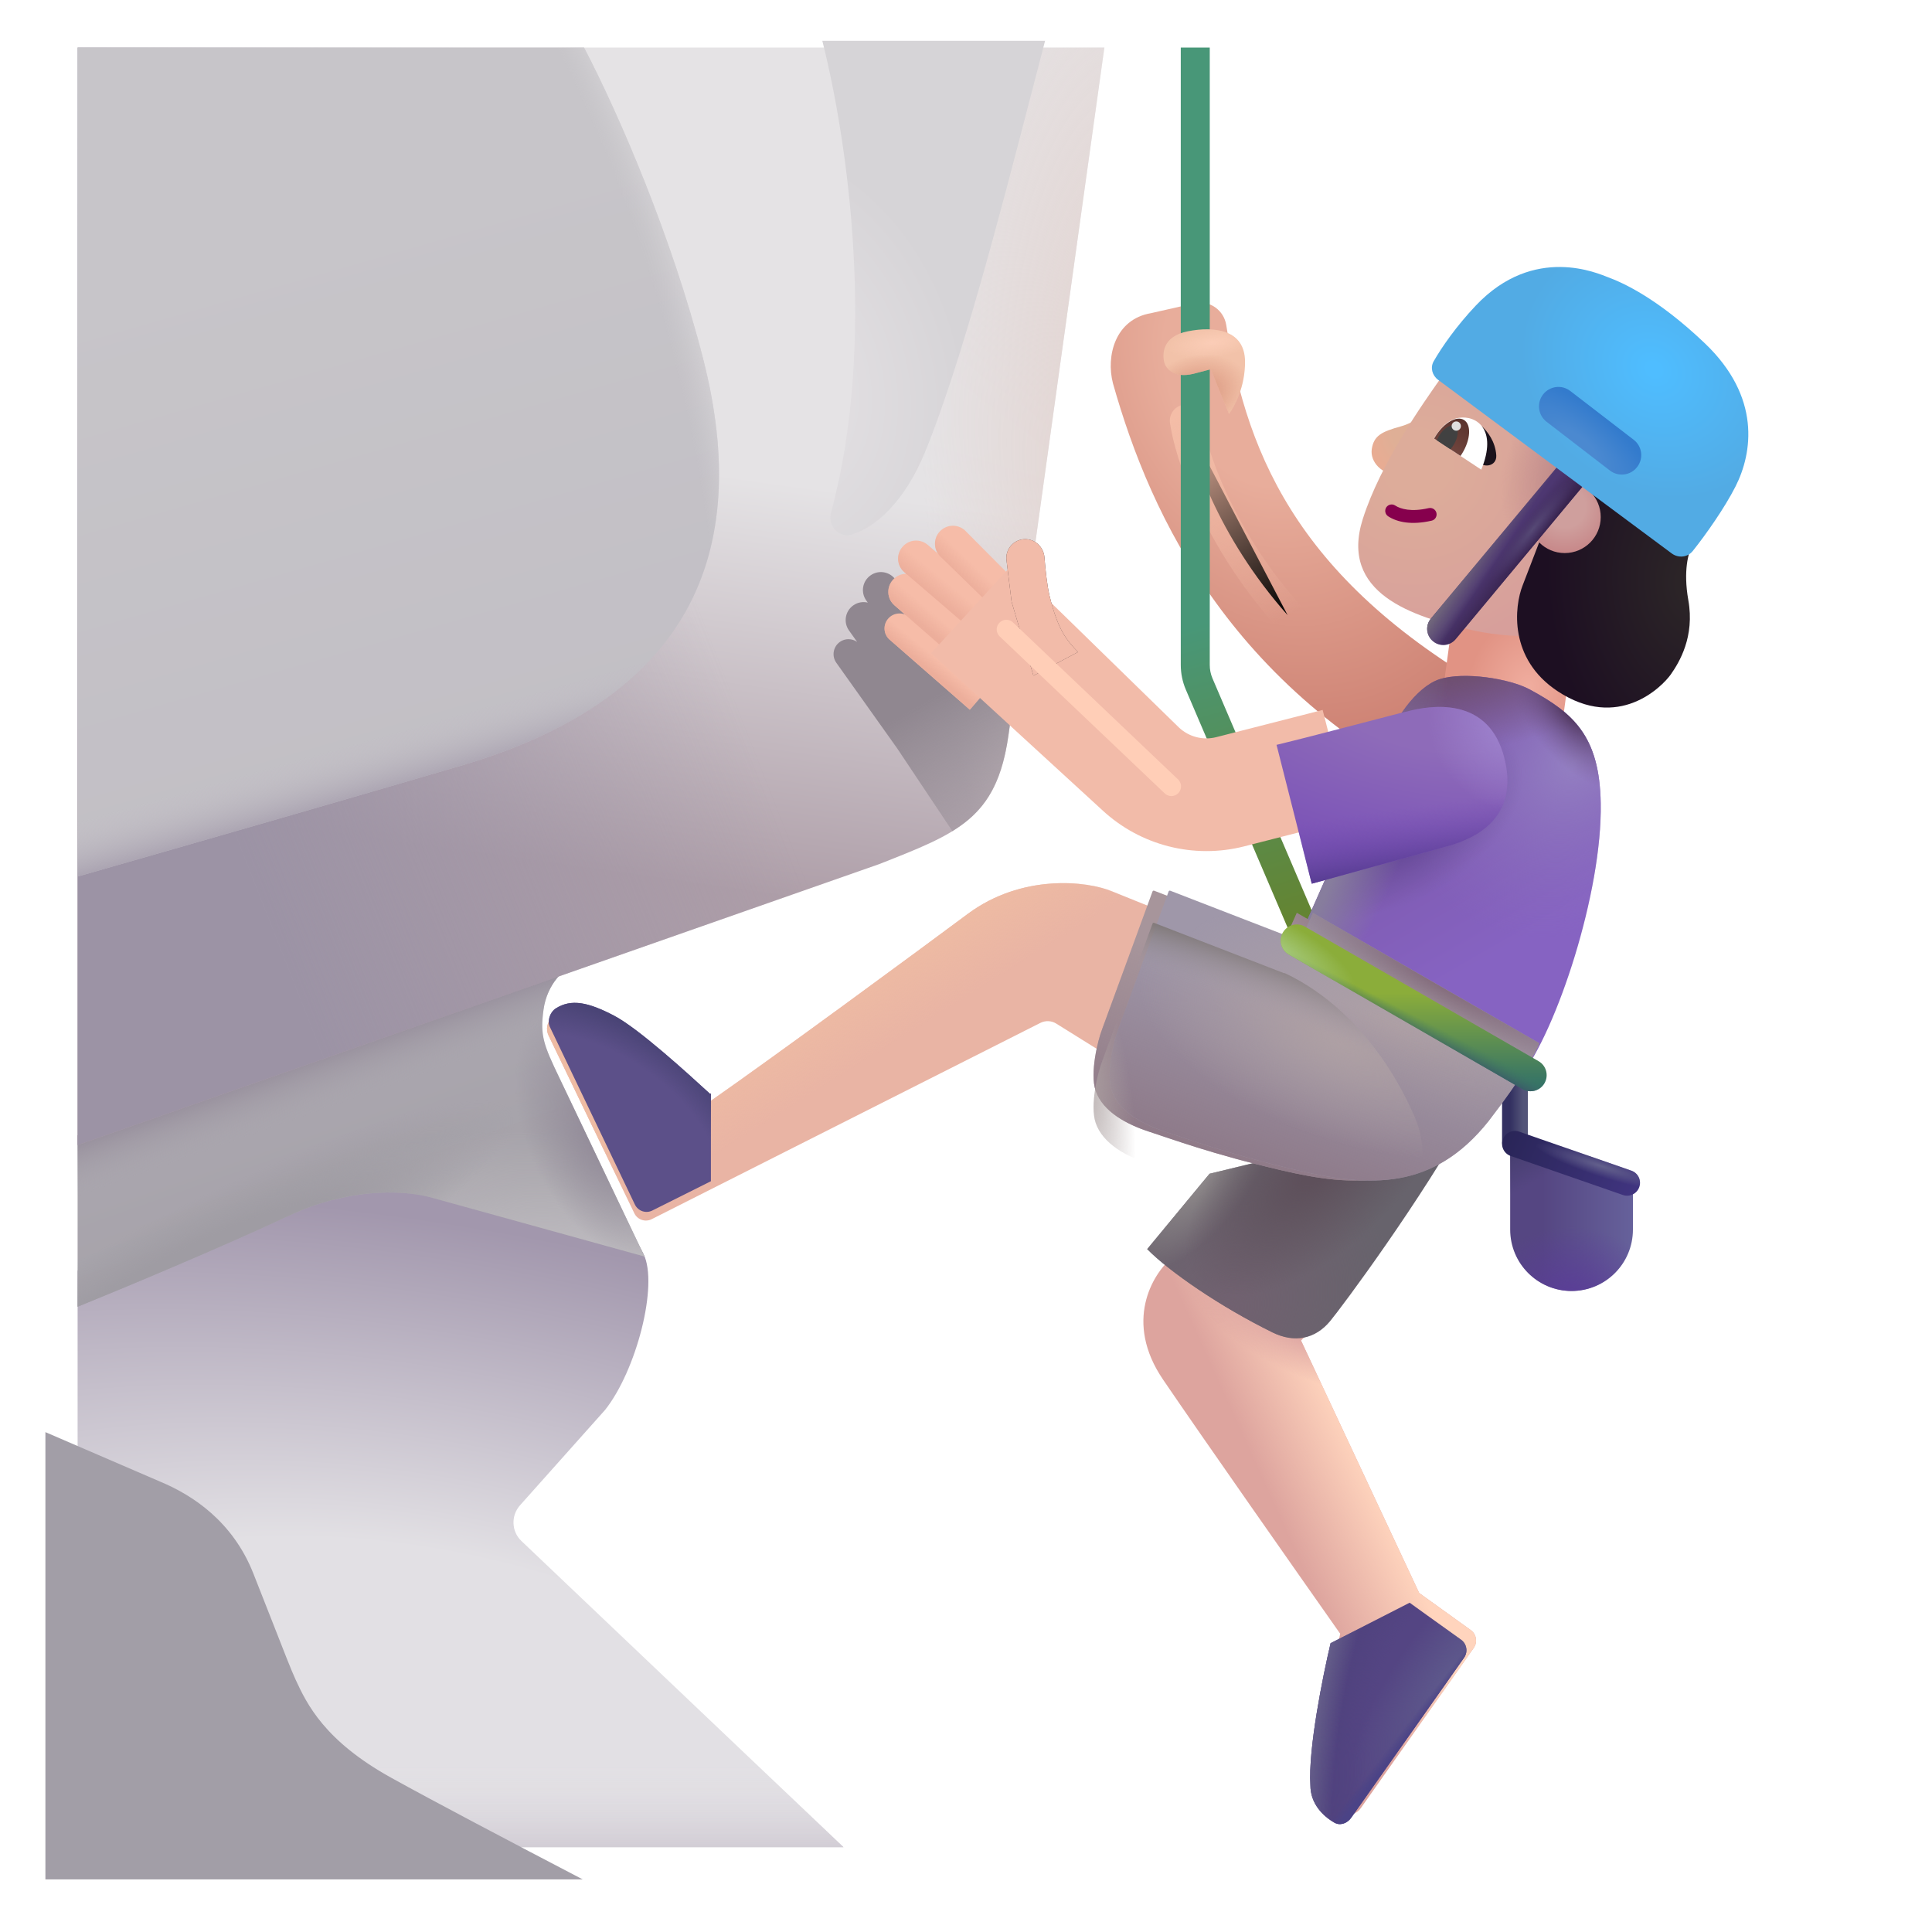 <svg viewBox="1 1 30 30" xmlns="http://www.w3.org/2000/svg">
<path d="M2.205 29.683V20.73L7.409 18.753L9.922 20.043C9.702 19.66 10.521 19.505 10.993 20.472C11.227 20.953 10.88 22.285 10.395 22.894L9.075 24.374C8.931 24.536 8.941 24.782 9.098 24.93L14.098 29.683H2.205Z" fill="url(#paint0_radial_4002_865)"/>
<path d="M2.205 29.683V20.73L7.409 18.753L9.922 20.043C9.702 19.66 10.521 19.505 10.993 20.472C11.227 20.953 10.88 22.285 10.395 22.894L9.075 24.374C8.931 24.536 8.941 24.782 9.098 24.93L14.098 29.683H2.205Z" fill="url(#paint1_linear_4002_865)"/>
<path d="M9.44 16.677C9.496 16.27 9.768 16.042 9.897 15.979L2.205 18.63V21.291C2.884 21.016 4.432 20.37 5.489 19.876C6.375 19.462 7.204 19.468 7.667 19.587L11.008 20.511L9.689 17.743C9.44 17.222 9.385 17.083 9.44 16.677Z" fill="url(#paint2_linear_4002_865)"/>
<path d="M9.44 16.677C9.496 16.27 9.768 16.042 9.897 15.979L2.205 18.63V21.291C2.884 21.016 4.432 20.37 5.489 19.876C6.375 19.462 7.204 19.468 7.667 19.587L11.008 20.511L9.689 17.743C9.44 17.222 9.385 17.083 9.44 16.677Z" fill="url(#paint3_linear_4002_865)"/>
<path d="M9.44 16.677C9.496 16.27 9.768 16.042 9.897 15.979L2.205 18.63V21.291C2.884 21.016 4.432 20.37 5.489 19.876C6.375 19.462 7.204 19.468 7.667 19.587L11.008 20.511L9.689 17.743C9.44 17.222 9.385 17.083 9.44 16.677Z" fill="url(#paint4_radial_4002_865)"/>
<path d="M9.44 16.677C9.496 16.27 9.768 16.042 9.897 15.979L2.205 18.63V21.291C2.884 21.016 4.432 20.37 5.489 19.876C6.375 19.462 7.204 19.468 7.667 19.587L11.008 20.511L9.689 17.743C9.44 17.222 9.385 17.083 9.44 16.677Z" fill="url(#paint5_radial_4002_865)"/>
<path d="M9.44 16.677C9.496 16.27 9.768 16.042 9.897 15.979L2.205 18.63V21.291C2.884 21.016 4.432 20.37 5.489 19.876C6.375 19.462 7.204 19.468 7.667 19.587L11.008 20.511L9.689 17.743C9.44 17.222 9.385 17.083 9.44 16.677Z" fill="url(#paint6_radial_4002_865)"/>
<g filter="url(#filter0_ii_4002_865)">
<path d="M2.205 22.738V29.683H10.548C9.44 29.105 8.218 28.462 7.575 28.105C6.537 27.53 6.265 26.959 6.09 26.581C6.025 26.441 5.904 26.131 5.719 25.657C5.637 25.448 5.542 25.206 5.434 24.933C5.112 24.117 4.481 23.714 3.997 23.511L2.205 22.738Z" fill="#A29EA7"/>
</g>
<path d="M14.652 14.418L2.205 18.78V1.738H18.149C17.748 4.589 16.916 10.597 16.659 12.418C16.476 13.72 15.858 13.941 14.652 14.418Z" fill="url(#paint7_linear_4002_865)"/>
<path d="M14.652 14.418L2.205 18.78V1.738H18.149C17.748 4.589 16.916 10.597 16.659 12.418C16.476 13.72 15.858 13.941 14.652 14.418Z" fill="url(#paint8_linear_4002_865)"/>
<path d="M14.652 14.418L2.205 18.78V1.738H18.149C17.748 4.589 16.916 10.597 16.659 12.418C16.476 13.72 15.858 13.941 14.652 14.418Z" fill="url(#paint9_radial_4002_865)"/>
<g filter="url(#filter1_f_4002_865)">
<path d="M16.719 11.993C16.697 12.152 16.677 12.294 16.659 12.418C16.546 13.22 16.268 13.612 15.789 13.906L14.931 12.62L13.986 11.291C13.912 11.187 13.937 11.042 14.041 10.968C14.123 10.909 14.232 10.913 14.31 10.968L14.183 10.79C14.094 10.665 14.123 10.49 14.249 10.401C14.317 10.352 14.399 10.339 14.475 10.357L14.451 10.324C14.362 10.198 14.391 10.024 14.517 9.935C14.642 9.845 14.817 9.875 14.906 10.001L15.012 10.148C14.989 10.041 15.029 9.926 15.123 9.859C15.249 9.769 15.423 9.799 15.512 9.924L16.012 10.743L16.038 10.514C16.057 10.345 16.216 10.228 16.383 10.26C16.543 10.29 16.647 10.444 16.621 10.605C16.59 10.806 16.559 11.045 16.56 11.204C16.562 11.594 16.633 11.818 16.719 11.993Z" fill="url(#paint10_linear_4002_865)"/>
</g>
<g filter="url(#filter2_i_4002_865)">
<path fill-rule="evenodd" clip-rule="evenodd" d="M23.513 13.498C19.895 11.786 18.622 9.042 18.032 6.953C17.921 6.526 18.067 5.957 18.622 5.863L19.315 5.706C19.541 5.664 19.755 5.82 19.791 6.047C20.122 8.132 20.966 10.138 24.261 11.915L23.513 13.498Z" fill="url(#paint11_radial_4002_865)"/>
</g>
<g filter="url(#filter3_f_4002_865)">
<path d="M19.415 7.532C19.484 8.024 19.897 9.316 20.994 10.552" stroke="url(#paint12_linear_4002_865)" stroke-width="0.5" stroke-linecap="round"/>
</g>
<path d="M10.069 1.738C10.62 2.792 11.439 4.695 11.919 6.574C12.7 9.636 11.669 11.855 8.169 12.886C6.533 13.368 4.236 14.03 2.205 14.611V1.738L10.069 1.738Z" fill="url(#paint13_linear_4002_865)"/>
<path d="M10.069 1.738C10.62 2.792 11.439 4.695 11.919 6.574C12.7 9.636 11.669 11.855 8.169 12.886C6.533 13.368 4.236 14.03 2.205 14.611V1.738L10.069 1.738Z" fill="url(#paint14_radial_4002_865)"/>
<path d="M10.069 1.738C10.62 2.792 11.439 4.695 11.919 6.574C12.7 9.636 11.669 11.855 8.169 12.886C6.533 13.368 4.236 14.03 2.205 14.611V1.738L10.069 1.738Z" fill="url(#paint15_linear_4002_865)"/>
<g filter="url(#filter4_i_4002_865)">
<path d="M13.789 1.694C14.182 3.247 14.639 6.387 13.923 9.023C13.886 9.16 13.956 9.303 14.088 9.354C14.134 9.372 14.184 9.378 14.232 9.364C14.61 9.259 15.068 8.852 15.385 8.077C15.952 6.692 16.564 4.328 17.022 2.562C17.102 2.251 17.178 1.959 17.248 1.694H13.789Z" fill="url(#paint16_radial_4002_865)"/>
</g>
<g filter="url(#filter5_i_4002_865)">
<path d="M19.135 1.738V11.326C19.135 11.458 19.162 11.589 19.214 11.71L20.92 15.699L21.34 15.835C21.389 15.95 21.506 16.814 21.62 16.765C21.735 16.716 21.788 16.584 21.739 16.47L19.627 11.533C19.599 11.467 19.585 11.397 19.585 11.326V1.738H19.135Z" fill="url(#paint17_linear_4002_865)"/>
</g>
<path d="M22.301 7.972C22.333 7.765 22.454 7.703 22.751 7.621C22.968 7.561 23.092 7.44 23.138 7.373L22.68 8.367C22.469 8.367 22.27 8.179 22.301 7.972Z" fill="url(#paint18_radial_4002_865)"/>
<path d="M24.45 18.734L26.356 19.365V20.093C26.356 20.62 25.929 21.046 25.403 21.046C24.877 21.046 24.45 20.62 24.45 20.093V18.734Z" fill="url(#paint19_linear_4002_865)"/>
<path d="M24.45 18.734L26.356 19.365V20.093C26.356 20.62 25.929 21.046 25.403 21.046C24.877 21.046 24.45 20.62 24.45 20.093V18.734Z" fill="url(#paint20_radial_4002_865)"/>
<path d="M24.45 18.734L26.356 19.365V20.093C26.356 20.62 25.929 21.046 25.403 21.046C24.877 21.046 24.45 20.62 24.45 20.093V18.734Z" fill="url(#paint21_radial_4002_865)"/>
<rect x="23.581" y="10.439" width="1.905" height="1.844" transform="rotate(7.73 23.581 10.439)" fill="url(#paint22_radial_4002_865)"/>
<g filter="url(#filter6_ii_4002_865)">
<path d="M22.161 9.16C22.438 8.285 23.111 7.345 23.372 6.972L26.27 8.839L25.677 10.886C25.387 10.957 24.62 11.055 23.864 10.886C22.919 10.675 21.797 10.308 22.161 9.16Z" fill="url(#paint23_radial_4002_865)"/>
<path d="M22.161 9.16C22.438 8.285 23.111 7.345 23.372 6.972L26.27 8.839L25.677 10.886C25.387 10.957 24.62 11.055 23.864 10.886C22.919 10.675 21.797 10.308 22.161 9.16Z" fill="url(#paint24_radial_4002_865)"/>
</g>
<path fill-rule="evenodd" clip-rule="evenodd" d="M24.524 17.647C24.634 17.647 24.724 17.737 24.724 17.847V18.73C24.724 18.84 24.634 18.93 24.524 18.93C24.413 18.93 24.324 18.84 24.324 18.73V17.847C24.324 17.737 24.413 17.647 24.524 17.647Z" fill="url(#paint25_linear_4002_865)"/>
<path fill-rule="evenodd" clip-rule="evenodd" d="M24.335 18.696C24.371 18.591 24.485 18.536 24.59 18.572L26.332 19.178C26.436 19.214 26.491 19.328 26.455 19.432C26.419 19.537 26.305 19.592 26.201 19.556L24.458 18.95C24.354 18.914 24.299 18.8 24.335 18.696Z" fill="url(#paint26_linear_4002_865)"/>
<path fill-rule="evenodd" clip-rule="evenodd" d="M24.335 18.696C24.371 18.591 24.485 18.536 24.59 18.572L26.332 19.178C26.436 19.214 26.491 19.328 26.455 19.432C26.419 19.537 26.305 19.592 26.201 19.556L24.458 18.95C24.354 18.914 24.299 18.8 24.335 18.696Z" fill="url(#paint27_radial_4002_865)"/>
<path fill-rule="evenodd" clip-rule="evenodd" d="M22.526 8.878C22.557 8.832 22.619 8.819 22.665 8.85C22.75 8.905 22.915 8.952 23.185 8.89C23.239 8.878 23.293 8.912 23.305 8.965C23.317 9.019 23.284 9.073 23.23 9.085C22.922 9.156 22.697 9.11 22.555 9.017C22.509 8.987 22.496 8.925 22.526 8.878Z" fill="#86004D"/>
<path d="M24.234 8.069C24.219 7.851 24.095 7.699 24.011 7.619C24.002 7.891 23.844 8.02 23.917 8.134C24.013 8.283 24.246 8.251 24.234 8.069Z" fill="#1B131C"/>
<path d="M23.653 7.488C23.452 7.519 23.327 7.709 23.266 7.808L24.001 8.293C24.258 7.668 23.926 7.445 23.653 7.488Z" fill="white"/>
<g filter="url(#filter7_i_4002_865)">
<path d="M19.044 20.683L19.434 20.277L21.544 21.464L21.051 21.964L22.887 25.886L23.688 26.462C23.776 26.526 23.797 26.65 23.734 26.739L21.981 29.226C21.92 29.313 21.81 29.354 21.718 29.301C21.54 29.199 21.348 29.005 21.348 28.722C21.311 28.166 21.541 27.022 21.661 26.519C20.999 25.579 19.523 23.474 18.911 22.574C18.298 21.674 18.744 20.938 19.044 20.683Z" fill="#DDA49E"/>
<path d="M19.044 20.683L19.434 20.277L21.544 21.464L21.051 21.964L22.887 25.886L23.688 26.462C23.776 26.526 23.797 26.65 23.734 26.739L21.981 29.226C21.92 29.313 21.81 29.354 21.718 29.301C21.54 29.199 21.348 29.005 21.348 28.722C21.311 28.166 21.541 27.022 21.661 26.519C20.999 25.579 19.523 23.474 18.911 22.574C18.298 21.674 18.744 20.938 19.044 20.683Z" fill="url(#paint28_linear_4002_865)"/>
<path d="M19.044 20.683L19.434 20.277L21.544 21.464L21.051 21.964L22.887 25.886L23.688 26.462C23.776 26.526 23.797 26.65 23.734 26.739L21.981 29.226C21.92 29.313 21.81 29.354 21.718 29.301C21.54 29.199 21.348 29.005 21.348 28.722C21.311 28.166 21.541 27.022 21.661 26.519C20.999 25.579 19.523 23.474 18.911 22.574C18.298 21.674 18.744 20.938 19.044 20.683Z" fill="url(#paint29_radial_4002_865)"/>
</g>
<path d="M22.889 25.887L23.688 26.462C23.777 26.526 23.797 26.65 23.734 26.74L21.981 29.226C21.92 29.313 21.81 29.354 21.718 29.301C21.54 29.2 21.348 29.005 21.348 28.722C21.311 28.166 21.541 27.022 21.661 26.519L21.659 26.517L22.889 25.887Z" fill="#544583"/>
<path d="M22.889 25.887L23.688 26.462C23.777 26.526 23.797 26.65 23.734 26.74L21.981 29.226C21.92 29.313 21.81 29.354 21.718 29.301C21.54 29.2 21.348 29.005 21.348 28.722C21.311 28.166 21.541 27.022 21.661 26.519L21.659 26.517L22.889 25.887Z" fill="url(#paint30_radial_4002_865)"/>
<path d="M22.889 25.887L23.688 26.462C23.777 26.526 23.797 26.65 23.734 26.74L21.981 29.226C21.92 29.313 21.81 29.354 21.718 29.301C21.54 29.2 21.348 29.005 21.348 28.722C21.311 28.166 21.541 27.022 21.661 26.519L21.659 26.517L22.889 25.887Z" fill="url(#paint31_radial_4002_865)"/>
<path d="M22.889 25.887L23.688 26.462C23.777 26.526 23.797 26.65 23.734 26.74L21.981 29.226C21.92 29.313 21.81 29.354 21.718 29.301C21.54 29.2 21.348 29.005 21.348 28.722C21.311 28.166 21.541 27.022 21.661 26.519L21.659 26.517L22.889 25.887Z" fill="url(#paint32_linear_4002_865)"/>
<path d="M22.889 25.887L23.688 26.462C23.777 26.526 23.797 26.65 23.734 26.74L21.981 29.226C21.92 29.313 21.81 29.354 21.718 29.301C21.54 29.2 21.348 29.005 21.348 28.722C21.311 28.166 21.541 27.022 21.661 26.519L21.659 26.517L22.889 25.887Z" fill="url(#paint33_radial_4002_865)"/>
<path d="M23.679 8.08C23.688 8.067 23.697 8.054 23.705 8.04C23.837 7.824 23.849 7.592 23.732 7.521C23.616 7.45 23.415 7.568 23.284 7.784C23.279 7.792 23.274 7.801 23.269 7.81L23.679 8.08Z" fill="url(#paint34_linear_4002_865)"/>
<path d="M23.521 7.976C23.54 7.956 23.558 7.932 23.574 7.905C23.647 7.785 23.655 7.657 23.593 7.618C23.529 7.58 23.419 7.646 23.346 7.766C23.332 7.79 23.32 7.814 23.311 7.837L23.521 7.976Z" fill="#414141"/>
<g filter="url(#filter8_i_4002_865)">
<path d="M24.496 10.283L24.941 9.127L25.449 8.369L27.121 9.69C27.069 9.776 26.985 10.062 27.066 10.518C27.168 11.088 26.925 11.486 26.793 11.674C26.66 11.861 25.98 12.557 25.035 11.932C24.279 11.432 24.36 10.624 24.496 10.283Z" fill="url(#paint35_radial_4002_865)"/>
</g>
<circle cx="23.613" cy="7.616" r="0.072" fill="#DFDFDF"/>
<path d="M22.473 12.636L21.223 15.457L24.614 17.714C25.176 16.988 25.88 14.863 25.856 13.472C25.838 12.417 25.42 12.068 24.755 11.707C24.438 11.535 23.729 11.427 23.356 11.546C22.983 11.666 22.626 12.21 22.473 12.636Z" fill="url(#paint36_linear_4002_865)"/>
<path d="M22.473 12.636L21.223 15.457L24.614 17.714C25.176 16.988 25.88 14.863 25.856 13.472C25.838 12.417 25.42 12.068 24.755 11.707C24.438 11.535 23.729 11.427 23.356 11.546C22.983 11.666 22.626 12.21 22.473 12.636Z" fill="url(#paint37_radial_4002_865)"/>
<path d="M22.473 12.636L21.223 15.457L24.614 17.714C25.176 16.988 25.88 14.863 25.856 13.472C25.838 12.417 25.42 12.068 24.755 11.707C24.438 11.535 23.729 11.427 23.356 11.546C22.983 11.666 22.626 12.21 22.473 12.636Z" fill="url(#paint38_radial_4002_865)"/>
<path d="M22.473 12.636L21.223 15.457L24.614 17.714C25.176 16.988 25.88 14.863 25.856 13.472C25.838 12.417 25.42 12.068 24.755 11.707C24.438 11.535 23.729 11.427 23.356 11.546C22.983 11.666 22.626 12.21 22.473 12.636Z" fill="url(#paint39_radial_4002_865)"/>
<path d="M22.473 12.636L21.223 15.457L24.614 17.714C25.176 16.988 25.88 14.863 25.856 13.472C25.838 12.417 25.42 12.068 24.755 11.707C24.438 11.535 23.729 11.427 23.356 11.546C22.983 11.666 22.626 12.21 22.473 12.636Z" fill="url(#paint40_radial_4002_865)"/>
<path d="M22.473 12.636L21.223 15.457L24.614 17.714C25.176 16.988 25.88 14.863 25.856 13.472C25.838 12.417 25.42 12.068 24.755 11.707C24.438 11.535 23.729 11.427 23.356 11.546C22.983 11.666 22.626 12.21 22.473 12.636Z" fill="url(#paint41_radial_4002_865)"/>
<g filter="url(#filter9_i_4002_865)">
<path d="M19.313 20.396L20.282 19.226L24.34 18.238C23.575 19.632 22.34 21.29 22.153 21.515C21.919 21.796 21.598 21.855 21.262 21.691C20.45 21.291 19.653 20.744 19.313 20.396Z" fill="#67636C"/>
<path d="M19.313 20.396L20.282 19.226L24.34 18.238C23.575 19.632 22.34 21.29 22.153 21.515C21.919 21.796 21.598 21.855 21.262 21.691C20.45 21.291 19.653 20.744 19.313 20.396Z" fill="url(#paint42_radial_4002_865)"/>
<path d="M19.313 20.396L20.282 19.226L24.34 18.238C23.575 19.632 22.34 21.29 22.153 21.515C21.919 21.796 21.598 21.855 21.262 21.691C20.45 21.291 19.653 20.744 19.313 20.396Z" fill="url(#paint43_radial_4002_865)"/>
<path d="M19.313 20.396L20.282 19.226L24.34 18.238C23.575 19.632 22.34 21.29 22.153 21.515C21.919 21.796 21.598 21.855 21.262 21.691C20.45 21.291 19.653 20.744 19.313 20.396Z" fill="url(#paint44_radial_4002_865)"/>
</g>
<g filter="url(#filter10_i_4002_865)">
<path d="M18.274 15.093L19.071 15.414L18.235 17.664L17.401 17.144C17.327 17.098 17.234 17.094 17.156 17.133L11.12 20.181C11.02 20.232 10.898 20.19 10.85 20.09L9.519 17.331C9.473 17.236 9.49 17.116 9.579 17.059C9.82 16.906 10.085 16.962 10.485 17.171C10.866 17.371 11.628 18.066 11.977 18.386C13.076 17.621 15.284 15.994 16.028 15.441C16.864 14.82 17.873 14.924 18.274 15.093Z" fill="#E9B4A4"/>
<path d="M18.274 15.093L19.071 15.414L18.235 17.664L17.401 17.144C17.327 17.098 17.234 17.094 17.156 17.133L11.12 20.181C11.02 20.232 10.898 20.19 10.85 20.09L9.519 17.331C9.473 17.236 9.49 17.116 9.579 17.059C9.82 16.906 10.085 16.962 10.485 17.171C10.866 17.371 11.628 18.066 11.977 18.386C13.076 17.621 15.284 15.994 16.028 15.441C16.864 14.82 17.873 14.924 18.274 15.093Z" fill="url(#paint45_linear_4002_865)"/>
</g>
<g filter="url(#filter11_i_4002_865)">
<path d="M20.942 16.113L21.137 15.675L24.653 17.699C24.619 17.805 24.414 18.197 23.864 18.91C23.005 19.988 22.016 19.933 20.911 19.675C19.805 19.418 19.188 19.183 18.848 19.074C18.508 18.964 18.124 18.768 18.012 18.433C17.922 18.164 18.046 17.654 18.114 17.48L18.896 15.343C18.9 15.332 18.912 15.327 18.922 15.331L20.942 16.113Z" fill="#A7959B"/>
<path d="M20.942 16.113L21.137 15.675L24.653 17.699C24.619 17.805 24.414 18.197 23.864 18.91C23.005 19.988 22.016 19.933 20.911 19.675C19.805 19.418 19.188 19.183 18.848 19.074C18.508 18.964 18.124 18.768 18.012 18.433C17.922 18.164 18.046 17.654 18.114 17.48L18.896 15.343C18.9 15.332 18.912 15.327 18.922 15.331L20.942 16.113Z" fill="url(#paint46_radial_4002_865)"/>
<path d="M20.942 16.113L21.137 15.675L24.653 17.699C24.619 17.805 24.414 18.197 23.864 18.91C23.005 19.988 22.016 19.933 20.911 19.675C19.805 19.418 19.188 19.183 18.848 19.074C18.508 18.964 18.124 18.768 18.012 18.433C17.922 18.164 18.046 17.654 18.114 17.48L18.896 15.343C18.9 15.332 18.912 15.327 18.922 15.331L20.942 16.113Z" fill="url(#paint47_linear_4002_865)"/>
<path d="M20.942 16.113L21.137 15.675L24.653 17.699C24.619 17.805 24.414 18.197 23.864 18.91C23.005 19.988 22.016 19.933 20.911 19.675C19.805 19.418 19.188 19.183 18.848 19.074C18.508 18.964 18.124 18.768 18.012 18.433C17.922 18.164 18.046 17.654 18.114 17.48L18.896 15.343C18.9 15.332 18.912 15.327 18.922 15.331L20.942 16.113Z" fill="url(#paint48_radial_4002_865)"/>
</g>
<g filter="url(#filter12_i_4002_865)">
<path d="M20.942 16.113L21.137 15.675L24.653 17.699C24.619 17.805 24.414 18.197 23.864 18.91C23.005 19.988 22.016 19.933 20.911 19.675C19.805 19.418 19.188 19.183 18.848 19.074C18.508 18.964 18.124 18.768 18.012 18.433C17.922 18.164 18.046 17.654 18.114 17.48L18.896 15.343C18.9 15.332 18.912 15.327 18.922 15.331L20.942 16.113Z" fill="#9F97A9"/>
<path d="M20.942 16.113L21.137 15.675L24.653 17.699C24.619 17.805 24.414 18.197 23.864 18.91C23.005 19.988 22.016 19.933 20.911 19.675C19.805 19.418 19.188 19.183 18.848 19.074C18.508 18.964 18.124 18.768 18.012 18.433C17.922 18.164 18.046 17.654 18.114 17.48L18.896 15.343C18.9 15.332 18.912 15.327 18.922 15.331L20.942 16.113Z" fill="url(#paint49_radial_4002_865)"/>
<path d="M20.942 16.113L21.137 15.675L24.653 17.699C24.619 17.805 24.414 18.197 23.864 18.91C23.005 19.988 22.016 19.933 20.911 19.675C19.805 19.418 19.188 19.183 18.848 19.074C18.508 18.964 18.124 18.768 18.012 18.433C17.922 18.164 18.046 17.654 18.114 17.48L18.896 15.343C18.9 15.332 18.912 15.327 18.922 15.331L20.942 16.113Z" fill="url(#paint50_linear_4002_865)"/>
<path d="M20.942 16.113L21.137 15.675L24.653 17.699C24.619 17.805 24.414 18.197 23.864 18.91C23.005 19.988 22.016 19.933 20.911 19.675C19.805 19.418 19.188 19.183 18.848 19.074C18.508 18.964 18.124 18.768 18.012 18.433C17.922 18.164 18.046 17.654 18.114 17.48L18.896 15.343C18.9 15.332 18.912 15.327 18.922 15.331L20.942 16.113Z" fill="url(#paint51_radial_4002_865)"/>
</g>
<g filter="url(#filter13_i_4002_865)">
<path d="M11.989 19.742L11.079 20.197C10.98 20.247 10.858 20.206 10.809 20.105L9.489 17.347C9.443 17.252 9.49 17.116 9.579 17.059C9.82 16.906 10.085 16.962 10.485 17.171C10.866 17.371 11.628 18.066 11.977 18.386C11.981 18.384 11.985 18.381 11.989 18.378V19.742Z" fill="#5C5089"/>
<path d="M11.989 19.742L11.079 20.197C10.98 20.247 10.858 20.206 10.809 20.105L9.489 17.347C9.443 17.252 9.49 17.116 9.579 17.059C9.82 16.906 10.085 16.962 10.485 17.171C10.866 17.371 11.628 18.066 11.977 18.386C11.981 18.384 11.985 18.381 11.989 18.378V19.742Z" fill="url(#paint52_radial_4002_865)"/>
</g>
<path fill-rule="evenodd" clip-rule="evenodd" d="M20.921 15.48C20.99 15.361 21.142 15.319 21.262 15.388L24.891 17.478C25.011 17.547 25.052 17.7 24.983 17.82C24.914 17.939 24.761 17.98 24.642 17.912L21.013 15.822C20.893 15.753 20.852 15.6 20.921 15.48Z" fill="url(#paint53_linear_4002_865)"/>
<path fill-rule="evenodd" clip-rule="evenodd" d="M20.921 15.48C20.99 15.361 21.142 15.319 21.262 15.388L24.891 17.478C25.011 17.547 25.052 17.7 24.983 17.82C24.914 17.939 24.761 17.98 24.642 17.912L21.013 15.822C20.893 15.753 20.852 15.6 20.921 15.48Z" fill="url(#paint54_linear_4002_865)"/>
<path fill-rule="evenodd" clip-rule="evenodd" d="M20.921 15.48C20.99 15.361 21.142 15.319 21.262 15.388L24.891 17.478C25.011 17.547 25.052 17.7 24.983 17.82C24.914 17.939 24.761 17.98 24.642 17.912L21.013 15.822C20.893 15.753 20.852 15.6 20.921 15.48Z" fill="url(#paint55_radial_4002_865)"/>
<path d="M20.333 6.613C20.336 7.007 20.167 7.321 20.083 7.429L19.801 6.734C19.788 6.738 19.716 6.757 19.532 6.804C19.215 6.882 19.094 6.71 19.075 6.613C19.055 6.515 19.032 6.226 19.446 6.144C19.86 6.062 20.329 6.121 20.333 6.613Z" fill="#F2C2A9"/>
<path d="M20.333 6.613C20.336 7.007 20.167 7.321 20.083 7.429L19.801 6.734C19.788 6.738 19.716 6.757 19.532 6.804C19.215 6.882 19.094 6.71 19.075 6.613C19.055 6.515 19.032 6.226 19.446 6.144C19.86 6.062 20.329 6.121 20.333 6.613Z" fill="url(#paint56_radial_4002_865)"/>
<path d="M20.333 6.613C20.336 7.007 20.167 7.321 20.083 7.429L19.801 6.734C19.788 6.738 19.716 6.757 19.532 6.804C19.215 6.882 19.094 6.71 19.075 6.613C19.055 6.515 19.032 6.226 19.446 6.144C19.86 6.062 20.329 6.121 20.333 6.613Z" fill="url(#paint57_radial_4002_865)"/>
<path d="M14.814 10.932C14.718 10.848 14.708 10.702 14.792 10.605C14.876 10.509 15.023 10.499 15.119 10.583L16.364 11.671L16.059 12.02L14.814 10.932Z" fill="#F6BCA8"/>
<path d="M14.814 10.932C14.718 10.848 14.708 10.702 14.792 10.605C14.876 10.509 15.023 10.499 15.119 10.583L16.364 11.671L16.059 12.02L14.814 10.932Z" fill="url(#paint58_linear_4002_865)"/>
<path d="M14.889 10.399C14.773 10.298 14.761 10.121 14.863 10.005C14.964 9.889 15.14 9.877 15.257 9.979L16.757 11.289L16.389 11.71L14.889 10.399Z" fill="#F6BCA8"/>
<path d="M14.889 10.399C14.773 10.298 14.761 10.121 14.863 10.005C14.964 9.889 15.14 9.877 15.257 9.979L16.757 11.289L16.389 11.71L14.889 10.399Z" fill="url(#paint59_linear_4002_865)"/>
<path d="M15.041 9.883C14.925 9.782 14.913 9.606 15.015 9.49C15.116 9.373 15.293 9.362 15.409 9.463L17.163 10.969L16.795 11.39L15.041 9.883Z" fill="#F6BCA8"/>
<path d="M15.041 9.883C14.925 9.782 14.913 9.606 15.015 9.49C15.116 9.373 15.293 9.362 15.409 9.463L17.163 10.969L16.795 11.39L15.041 9.883Z" fill="url(#paint60_linear_4002_865)"/>
<circle cx="25.297" cy="9.029" r="0.559" fill="url(#paint61_radial_4002_865)"/>
<path fill-rule="evenodd" clip-rule="evenodd" d="M25.563 8.178C25.669 8.267 25.683 8.424 25.595 8.53L23.603 10.925C23.515 11.031 23.357 11.046 23.251 10.957C23.145 10.869 23.13 10.711 23.219 10.605L25.211 8.211C25.299 8.105 25.457 8.09 25.563 8.178Z" fill="#4D3771"/>
<path fill-rule="evenodd" clip-rule="evenodd" d="M25.563 8.178C25.669 8.267 25.683 8.424 25.595 8.53L23.603 10.925C23.515 11.031 23.357 11.046 23.251 10.957C23.145 10.869 23.13 10.711 23.219 10.605L25.211 8.211C25.299 8.105 25.457 8.09 25.563 8.178Z" fill="url(#paint62_linear_4002_865)"/>
<path fill-rule="evenodd" clip-rule="evenodd" d="M25.563 8.178C25.669 8.267 25.683 8.424 25.595 8.53L23.603 10.925C23.515 11.031 23.357 11.046 23.251 10.957C23.145 10.869 23.13 10.711 23.219 10.605L25.211 8.211C25.299 8.105 25.457 8.09 25.563 8.178Z" fill="url(#paint63_linear_4002_865)"/>
<path fill-rule="evenodd" clip-rule="evenodd" d="M25.563 8.178C25.669 8.267 25.683 8.424 25.595 8.53L23.603 10.925C23.515 11.031 23.357 11.046 23.251 10.957C23.145 10.869 23.13 10.711 23.219 10.605L25.211 8.211C25.299 8.105 25.457 8.09 25.563 8.178Z" fill="url(#paint64_radial_4002_865)"/>
<g filter="url(#filter14_i_4002_865)">
<path d="M26.959 9.744L23.331 7.048C23.239 6.98 23.206 6.859 23.262 6.76C23.386 6.543 23.613 6.215 23.917 5.894C24.823 4.937 25.826 5.402 25.972 5.456C26.183 5.534 26.726 5.769 27.472 6.48C28.347 7.314 28.214 8.183 27.948 8.706C27.781 9.035 27.491 9.448 27.285 9.706C27.205 9.806 27.062 9.82 26.959 9.744Z" fill="url(#paint65_radial_4002_865)"/>
</g>
<g filter="url(#filter15_i_4002_865)">
<path d="M24.96 7.126C25.062 6.994 25.251 6.969 25.383 7.071L26.367 7.828C26.5 7.93 26.524 8.119 26.422 8.251C26.321 8.384 26.131 8.408 25.999 8.307L25.015 7.549C24.883 7.447 24.858 7.258 24.96 7.126Z" fill="url(#paint66_radial_4002_865)"/>
</g>
<path d="M15.614 9.653C15.498 9.552 15.486 9.375 15.587 9.259C15.689 9.143 15.865 9.131 15.981 9.233L17.391 10.652L17.165 11.164L15.614 9.653Z" fill="#F6BCA8"/>
<path d="M15.614 9.653C15.498 9.552 15.486 9.375 15.587 9.259C15.689 9.143 15.865 9.131 15.981 9.233L17.391 10.652L17.165 11.164L15.614 9.653Z" fill="url(#paint67_linear_4002_865)"/>
<g filter="url(#filter16_i_4002_865)">
<path fill-rule="evenodd" clip-rule="evenodd" d="M18.113 13.927L15.458 11.492L16.717 10.12L19.307 12.647C19.462 12.793 19.681 12.849 19.888 12.796L21.538 12.374L21.971 14.07L20.321 14.492C19.537 14.692 18.705 14.479 18.113 13.927Z" fill="#F2BBA9"/>
</g>
<path d="M20.944 16.108C21.598 16.41 22.423 17.097 22.965 18.339C23.16 18.785 23.108 19.238 22.924 19.661C22.305 19.925 21.633 19.844 20.911 19.675C20.005 19.464 19.427 19.269 19.061 19.145C18.98 19.117 18.91 19.093 18.848 19.074C18.508 18.964 18.124 18.768 18.012 18.433C17.922 18.164 18.046 17.654 18.114 17.48L18.896 15.343C18.9 15.332 18.912 15.327 18.922 15.331L20.942 16.113L20.944 16.108Z" fill="url(#paint68_radial_4002_865)"/>
<path d="M20.944 16.108C21.598 16.41 22.423 17.097 22.965 18.339C23.16 18.785 23.108 19.238 22.924 19.661C22.305 19.925 21.633 19.844 20.911 19.675C20.005 19.464 19.427 19.269 19.061 19.145C18.98 19.117 18.91 19.093 18.848 19.074C18.508 18.964 18.124 18.768 18.012 18.433C17.922 18.164 18.046 17.654 18.114 17.48L18.896 15.343C18.9 15.332 18.912 15.327 18.922 15.331L20.942 16.113L20.944 16.108Z" fill="url(#paint69_radial_4002_865)"/>
<path d="M20.944 16.108C21.598 16.41 22.423 17.097 22.965 18.339C23.16 18.785 23.108 19.238 22.924 19.661C22.305 19.925 21.633 19.844 20.911 19.675C20.005 19.464 19.427 19.269 19.061 19.145C18.98 19.117 18.91 19.093 18.848 19.074C18.508 18.964 18.124 18.768 18.012 18.433C17.922 18.164 18.046 17.654 18.114 17.48L18.896 15.343C18.9 15.332 18.912 15.327 18.922 15.331L20.942 16.113L20.944 16.108Z" fill="url(#paint70_radial_4002_865)"/>
<path d="M21.369 14.722L20.822 12.566C21.463 12.412 22.671 12.087 22.912 12.031C23.361 11.925 24.178 11.877 24.377 12.847C24.56 13.742 23.858 14.027 23.517 14.128L21.369 14.722Z" fill="url(#paint71_radial_4002_865)"/>
<path d="M21.369 14.722L20.822 12.566C21.463 12.412 22.671 12.087 22.912 12.031C23.361 11.925 24.178 11.877 24.377 12.847C24.56 13.742 23.858 14.027 23.517 14.128L21.369 14.722Z" fill="url(#paint72_linear_4002_865)"/>
<path d="M21.369 14.722L20.822 12.566C21.463 12.412 22.671 12.087 22.912 12.031C23.361 11.925 24.178 11.877 24.377 12.847C24.56 13.742 23.858 14.027 23.517 14.128L21.369 14.722Z" fill="url(#paint73_radial_4002_865)"/>
<path d="M16.629 9.7L16.708 10.343L17.047 11.492L17.739 11.125C17.563 10.941 17.429 10.789 17.297 10.25C17.26 10.095 17.234 9.856 17.218 9.652C17.205 9.491 17.068 9.365 16.906 9.372C16.736 9.38 16.608 9.531 16.629 9.7Z" fill="#4D3C3D"/>
<path d="M16.629 9.7L16.708 10.343L17.047 11.492L17.739 11.125C17.563 10.941 17.429 10.789 17.297 10.25C17.26 10.095 17.234 9.856 17.218 9.652C17.205 9.491 17.068 9.365 16.906 9.372C16.736 9.38 16.608 9.531 16.629 9.7Z" fill="#F2BBA9"/>
<g filter="url(#filter17_f_4002_865)">
<path d="M16.627 10.774L19.189 13.211" stroke="#FFCEB7" stroke-width="0.3" stroke-linecap="round"/>
</g>
<defs>
<filter id="filter0_ii_4002_865" x="1.805" y="22.738" width="8.743" height="7.346" filterUnits="userSpaceOnUse" color-interpolation-filters="sRGB">
<feFlood flood-opacity="0" result="BackgroundImageFix"/>
<feBlend mode="normal" in="SourceGraphic" in2="BackgroundImageFix" result="shape"/>
<feColorMatrix in="SourceAlpha" type="matrix" values="0 0 0 0 0 0 0 0 0 0 0 0 0 0 0 0 0 0 127 0" result="hardAlpha"/>
<feOffset dx="-0.4" dy="0.4"/>
<feGaussianBlur stdDeviation="0.5"/>
<feComposite in2="hardAlpha" operator="arithmetic" k2="-1" k3="1"/>
<feColorMatrix type="matrix" values="0 0 0 0 0.635 0 0 0 0 0.608 0 0 0 0 0.671 0 0 0 1 0"/>
<feBlend mode="normal" in2="shape" result="effect1_innerShadow_4002_865"/>
<feColorMatrix in="SourceAlpha" type="matrix" values="0 0 0 0 0 0 0 0 0 0 0 0 0 0 0 0 0 0 127 0" result="hardAlpha"/>
<feOffset dx="-0.1" dy="0.1"/>
<feGaussianBlur stdDeviation="0.5"/>
<feComposite in2="hardAlpha" operator="arithmetic" k2="-1" k3="1"/>
<feColorMatrix type="matrix" values="0 0 0 0 0.847 0 0 0 0 0.831 0 0 0 0 0.863 0 0 0 1 0"/>
<feBlend mode="normal" in2="effect1_innerShadow_4002_865" result="effect2_innerShadow_4002_865"/>
</filter>
<filter id="filter1_f_4002_865" x="13.194" y="9.057" width="4.276" height="5.599" filterUnits="userSpaceOnUse" color-interpolation-filters="sRGB">
<feFlood flood-opacity="0" result="BackgroundImageFix"/>
<feBlend mode="normal" in="SourceGraphic" in2="BackgroundImageFix" result="shape"/>
<feGaussianBlur stdDeviation="0.375" result="effect1_foregroundBlur_4002_865"/>
</filter>
<filter id="filter2_i_4002_865" x="17.997" y="5.699" width="6.514" height="7.799" filterUnits="userSpaceOnUse" color-interpolation-filters="sRGB">
<feFlood flood-opacity="0" result="BackgroundImageFix"/>
<feBlend mode="normal" in="SourceGraphic" in2="BackgroundImageFix" result="shape"/>
<feColorMatrix in="SourceAlpha" type="matrix" values="0 0 0 0 0 0 0 0 0 0 0 0 0 0 0 0 0 0 127 0" result="hardAlpha"/>
<feOffset dx="0.25"/>
<feGaussianBlur stdDeviation="0.25"/>
<feComposite in2="hardAlpha" operator="arithmetic" k2="-1" k3="1"/>
<feColorMatrix type="matrix" values="0 0 0 0 1 0 0 0 0 0.784 0 0 0 0 0.698 0 0 0 1 0"/>
<feBlend mode="normal" in2="shape" result="effect1_innerShadow_4002_865"/>
</filter>
<filter id="filter3_f_4002_865" x="18.865" y="6.982" width="2.679" height="4.12" filterUnits="userSpaceOnUse" color-interpolation-filters="sRGB">
<feFlood flood-opacity="0" result="BackgroundImageFix"/>
<feBlend mode="normal" in="SourceGraphic" in2="BackgroundImageFix" result="shape"/>
<feGaussianBlur stdDeviation="0.15" result="effect1_foregroundBlur_4002_865"/>
</filter>
<filter id="filter4_i_4002_865" x="13.769" y="1.634" width="3.479" height="7.738" filterUnits="userSpaceOnUse" color-interpolation-filters="sRGB">
<feFlood flood-opacity="0" result="BackgroundImageFix"/>
<feBlend mode="normal" in="SourceGraphic" in2="BackgroundImageFix" result="shape"/>
<feColorMatrix in="SourceAlpha" type="matrix" values="0 0 0 0 0 0 0 0 0 0 0 0 0 0 0 0 0 0 127 0" result="hardAlpha"/>
<feOffset dx="-0.02" dy="-0.06"/>
<feGaussianBlur stdDeviation="0.05"/>
<feComposite in2="hardAlpha" operator="arithmetic" k2="-1" k3="1"/>
<feColorMatrix type="matrix" values="0 0 0 0 0.851 0 0 0 0 0.792 0 0 0 0 0.776 0 0 0 1 0"/>
<feBlend mode="normal" in2="shape" result="effect1_innerShadow_4002_865"/>
</filter>
<filter id="filter5_i_4002_865" x="19.135" y="1.738" width="2.822" height="15.029" filterUnits="userSpaceOnUse" color-interpolation-filters="sRGB">
<feFlood flood-opacity="0" result="BackgroundImageFix"/>
<feBlend mode="normal" in="SourceGraphic" in2="BackgroundImageFix" result="shape"/>
<feColorMatrix in="SourceAlpha" type="matrix" values="0 0 0 0 0 0 0 0 0 0 0 0 0 0 0 0 0 0 127 0" result="hardAlpha"/>
<feOffset dx="0.2"/>
<feGaussianBlur stdDeviation="0.125"/>
<feComposite in2="hardAlpha" operator="arithmetic" k2="-1" k3="1"/>
<feColorMatrix type="matrix" values="0 0 0 0 0.224 0 0 0 0 0.475 0 0 0 0 0.361 0 0 0 1 0"/>
<feBlend mode="normal" in2="shape" result="effect1_innerShadow_4002_865"/>
</filter>
<filter id="filter6_ii_4002_865" x="21.841" y="6.722" width="4.68" height="4.407" filterUnits="userSpaceOnUse" color-interpolation-filters="sRGB">
<feFlood flood-opacity="0" result="BackgroundImageFix"/>
<feBlend mode="normal" in="SourceGraphic" in2="BackgroundImageFix" result="shape"/>
<feColorMatrix in="SourceAlpha" type="matrix" values="0 0 0 0 0 0 0 0 0 0 0 0 0 0 0 0 0 0 127 0" result="hardAlpha"/>
<feOffset dx="-0.25" dy="-0.25"/>
<feGaussianBlur stdDeviation="0.25"/>
<feComposite in2="hardAlpha" operator="arithmetic" k2="-1" k3="1"/>
<feColorMatrix type="matrix" values="0 0 0 0 0.867 0 0 0 0 0.486 0 0 0 0 0.486 0 0 0 1 0"/>
<feBlend mode="normal" in2="shape" result="effect1_innerShadow_4002_865"/>
<feColorMatrix in="SourceAlpha" type="matrix" values="0 0 0 0 0 0 0 0 0 0 0 0 0 0 0 0 0 0 127 0" result="hardAlpha"/>
<feOffset dx="0.25" dy="0.15"/>
<feGaussianBlur stdDeviation="0.15"/>
<feComposite in2="hardAlpha" operator="arithmetic" k2="-1" k3="1"/>
<feColorMatrix type="matrix" values="0 0 0 0 1 0 0 0 0 0.745 0 0 0 0 0.655 0 0 0 1 0"/>
<feBlend mode="normal" in2="effect1_innerShadow_4002_865" result="effect2_innerShadow_4002_865"/>
</filter>
<filter id="filter7_i_4002_865" x="18.605" y="20.127" width="5.316" height="9.197" filterUnits="userSpaceOnUse" color-interpolation-filters="sRGB">
<feFlood flood-opacity="0" result="BackgroundImageFix"/>
<feBlend mode="normal" in="SourceGraphic" in2="BackgroundImageFix" result="shape"/>
<feColorMatrix in="SourceAlpha" type="matrix" values="0 0 0 0 0 0 0 0 0 0 0 0 0 0 0 0 0 0 127 0" result="hardAlpha"/>
<feOffset dx="0.15" dy="-0.15"/>
<feGaussianBlur stdDeviation="0.25"/>
<feComposite in2="hardAlpha" operator="arithmetic" k2="-1" k3="1"/>
<feColorMatrix type="matrix" values="0 0 0 0 1 0 0 0 0 0.784 0 0 0 0 0.706 0 0 0 1 0"/>
<feBlend mode="normal" in2="shape" result="effect1_innerShadow_4002_865"/>
</filter>
<filter id="filter8_i_4002_865" x="24.407" y="8.169" width="2.864" height="4.018" filterUnits="userSpaceOnUse" color-interpolation-filters="sRGB">
<feFlood flood-opacity="0" result="BackgroundImageFix"/>
<feBlend mode="normal" in="SourceGraphic" in2="BackgroundImageFix" result="shape"/>
<feColorMatrix in="SourceAlpha" type="matrix" values="0 0 0 0 0 0 0 0 0 0 0 0 0 0 0 0 0 0 127 0" result="hardAlpha"/>
<feOffset dx="0.15" dy="-0.2"/>
<feGaussianBlur stdDeviation="0.3"/>
<feComposite in2="hardAlpha" operator="arithmetic" k2="-1" k3="1"/>
<feColorMatrix type="matrix" values="0 0 0 0 0.141 0 0 0 0 0.067 0 0 0 0 0.196 0 0 0 1 0"/>
<feBlend mode="normal" in2="shape" result="effect1_innerShadow_4002_865"/>
</filter>
<filter id="filter9_i_4002_865" x="18.813" y="18.238" width="5.527" height="3.544" filterUnits="userSpaceOnUse" color-interpolation-filters="sRGB">
<feFlood flood-opacity="0" result="BackgroundImageFix"/>
<feBlend mode="normal" in="SourceGraphic" in2="BackgroundImageFix" result="shape"/>
<feColorMatrix in="SourceAlpha" type="matrix" values="0 0 0 0 0 0 0 0 0 0 0 0 0 0 0 0 0 0 127 0" result="hardAlpha"/>
<feOffset dx="-0.5"/>
<feGaussianBlur stdDeviation="0.5"/>
<feComposite in2="hardAlpha" operator="arithmetic" k2="-1" k3="1"/>
<feColorMatrix type="matrix" values="0 0 0 0 0.408 0 0 0 0 0.4 0 0 0 0 0.408 0 0 0 1 0"/>
<feBlend mode="normal" in2="shape" result="effect1_innerShadow_4002_865"/>
</filter>
<filter id="filter10_i_4002_865" x="9.494" y="14.713" width="9.577" height="5.489" filterUnits="userSpaceOnUse" color-interpolation-filters="sRGB">
<feFlood flood-opacity="0" result="BackgroundImageFix"/>
<feBlend mode="normal" in="SourceGraphic" in2="BackgroundImageFix" result="shape"/>
<feColorMatrix in="SourceAlpha" type="matrix" values="0 0 0 0 0 0 0 0 0 0 0 0 0 0 0 0 0 0 127 0" result="hardAlpha"/>
<feOffset dy="-0.25"/>
<feGaussianBlur stdDeviation="0.375"/>
<feComposite in2="hardAlpha" operator="arithmetic" k2="-1" k3="1"/>
<feColorMatrix type="matrix" values="0 0 0 0 0.749 0 0 0 0 0.506 0 0 0 0 0.569 0 0 0 1 0"/>
<feBlend mode="normal" in2="shape" result="effect1_innerShadow_4002_865"/>
</filter>
<filter id="filter11_i_4002_865" x="17.981" y="14.83" width="6.672" height="5.002" filterUnits="userSpaceOnUse" color-interpolation-filters="sRGB">
<feFlood flood-opacity="0" result="BackgroundImageFix"/>
<feBlend mode="normal" in="SourceGraphic" in2="BackgroundImageFix" result="shape"/>
<feColorMatrix in="SourceAlpha" type="matrix" values="0 0 0 0 0 0 0 0 0 0 0 0 0 0 0 0 0 0 127 0" result="hardAlpha"/>
<feOffset dy="-0.5"/>
<feGaussianBlur stdDeviation="0.375"/>
<feComposite in2="hardAlpha" operator="arithmetic" k2="-1" k3="1"/>
<feColorMatrix type="matrix" values="0 0 0 0 0.424 0 0 0 0 0.373 0 0 0 0 0.408 0 0 0 1 0"/>
<feBlend mode="normal" in2="shape" result="effect1_innerShadow_4002_865"/>
</filter>
<filter id="filter12_i_4002_865" x="17.981" y="14.83" width="6.922" height="5.002" filterUnits="userSpaceOnUse" color-interpolation-filters="sRGB">
<feFlood flood-opacity="0" result="BackgroundImageFix"/>
<feBlend mode="normal" in="SourceGraphic" in2="BackgroundImageFix" result="shape"/>
<feColorMatrix in="SourceAlpha" type="matrix" values="0 0 0 0 0 0 0 0 0 0 0 0 0 0 0 0 0 0 127 0" result="hardAlpha"/>
<feOffset dx="0.25" dy="-0.5"/>
<feGaussianBlur stdDeviation="0.375"/>
<feComposite in2="hardAlpha" operator="arithmetic" k2="-1" k3="1"/>
<feColorMatrix type="matrix" values="0 0 0 0 0.514 0 0 0 0 0.365 0 0 0 0 0.639 0 0 0 1 0"/>
<feBlend mode="normal" in2="shape" result="effect1_innerShadow_4002_865"/>
</filter>
<filter id="filter13_i_4002_865" x="9.471" y="16.572" width="2.568" height="3.646" filterUnits="userSpaceOnUse" color-interpolation-filters="sRGB">
<feFlood flood-opacity="0" result="BackgroundImageFix"/>
<feBlend mode="normal" in="SourceGraphic" in2="BackgroundImageFix" result="shape"/>
<feColorMatrix in="SourceAlpha" type="matrix" values="0 0 0 0 0 0 0 0 0 0 0 0 0 0 0 0 0 0 127 0" result="hardAlpha"/>
<feOffset dx="0.05" dy="-0.4"/>
<feGaussianBlur stdDeviation="0.2"/>
<feComposite in2="hardAlpha" operator="arithmetic" k2="-1" k3="1"/>
<feColorMatrix type="matrix" values="0 0 0 0 0.322 0 0 0 0 0.247 0 0 0 0 0.537 0 0 0 1 0"/>
<feBlend mode="normal" in2="shape" result="effect1_innerShadow_4002_865"/>
</filter>
<filter id="filter14_i_4002_865" x="23.235" y="5.146" width="4.913" height="4.647" filterUnits="userSpaceOnUse" color-interpolation-filters="sRGB">
<feFlood flood-opacity="0" result="BackgroundImageFix"/>
<feBlend mode="normal" in="SourceGraphic" in2="BackgroundImageFix" result="shape"/>
<feColorMatrix in="SourceAlpha" type="matrix" values="0 0 0 0 0 0 0 0 0 0 0 0 0 0 0 0 0 0 127 0" result="hardAlpha"/>
<feOffset dy="-0.15"/>
<feGaussianBlur stdDeviation="0.3"/>
<feComposite in2="hardAlpha" operator="arithmetic" k2="-1" k3="1"/>
<feColorMatrix type="matrix" values="0 0 0 0 0.306 0 0 0 0 0.557 0 0 0 0 0.882 0 0 0 1 0"/>
<feBlend mode="normal" in2="shape" result="effect1_innerShadow_4002_865"/>
</filter>
<filter id="filter15_i_4002_865" x="24.897" y="7.008" width="1.588" height="1.361" filterUnits="userSpaceOnUse" color-interpolation-filters="sRGB">
<feFlood flood-opacity="0" result="BackgroundImageFix"/>
<feBlend mode="normal" in="SourceGraphic" in2="BackgroundImageFix" result="shape"/>
<feColorMatrix in="SourceAlpha" type="matrix" values="0 0 0 0 0 0 0 0 0 0 0 0 0 0 0 0 0 0 127 0" result="hardAlpha"/>
<feOffset/>
<feGaussianBlur stdDeviation="0.25"/>
<feComposite in2="hardAlpha" operator="arithmetic" k2="-1" k3="1"/>
<feColorMatrix type="matrix" values="0 0 0 0 0.137 0 0 0 0 0.482 0 0 0 0 0.796 0 0 0 1 0"/>
<feBlend mode="normal" in2="shape" result="effect1_innerShadow_4002_865"/>
</filter>
<filter id="filter16_i_4002_865" x="15.458" y="9.77" width="6.514" height="4.796" filterUnits="userSpaceOnUse" color-interpolation-filters="sRGB">
<feFlood flood-opacity="0" result="BackgroundImageFix"/>
<feBlend mode="normal" in="SourceGraphic" in2="BackgroundImageFix" result="shape"/>
<feColorMatrix in="SourceAlpha" type="matrix" values="0 0 0 0 0 0 0 0 0 0 0 0 0 0 0 0 0 0 127 0" result="hardAlpha"/>
<feOffset dy="-0.35"/>
<feGaussianBlur stdDeviation="0.325"/>
<feComposite in2="hardAlpha" operator="arithmetic" k2="-1" k3="1"/>
<feColorMatrix type="matrix" values="0 0 0 0 0.867 0 0 0 0 0.62 0 0 0 0 0.584 0 0 0 1 0"/>
<feBlend mode="normal" in2="shape" result="effect1_innerShadow_4002_865"/>
</filter>
<filter id="filter17_f_4002_865" x="15.977" y="10.124" width="3.862" height="3.738" filterUnits="userSpaceOnUse" color-interpolation-filters="sRGB">
<feFlood flood-opacity="0" result="BackgroundImageFix"/>
<feBlend mode="normal" in="SourceGraphic" in2="BackgroundImageFix" result="shape"/>
<feGaussianBlur stdDeviation="0.25" result="effect1_foregroundBlur_4002_865"/>
</filter>
<radialGradient id="paint0_radial_4002_865" cx="0" cy="0" r="1" gradientUnits="userSpaceOnUse" gradientTransform="translate(7.356 28.136) rotate(-80.068) scale(8.153 17.675)">
<stop offset="0.378" stop-color="#E2E0E4"/>
<stop offset="1" stop-color="#A297AD"/>
</radialGradient>
<linearGradient id="paint1_linear_4002_865" x1="11.287" y1="29.683" x2="11.287" y2="28.388" gradientUnits="userSpaceOnUse">
<stop stop-color="#D2CDD5"/>
<stop offset="1" stop-color="#E3E1E5" stop-opacity="0"/>
</linearGradient>
<linearGradient id="paint2_linear_4002_865" x1="5.169" y1="17.261" x2="6.325" y2="20.543" gradientUnits="userSpaceOnUse">
<stop offset="0.373" stop-color="#A9A5AD"/>
<stop offset="1" stop-color="#A5A2A8"/>
</linearGradient>
<linearGradient id="paint3_linear_4002_865" x1="5.669" y1="17.261" x2="6.012" y2="18.23" gradientUnits="userSpaceOnUse">
<stop offset="0.142" stop-color="#948B99"/>
<stop offset="1" stop-color="#AAA6AE" stop-opacity="0"/>
</linearGradient>
<radialGradient id="paint4_radial_4002_865" cx="0" cy="0" r="1" gradientUnits="userSpaceOnUse" gradientTransform="translate(9.887 21.291) rotate(-83.29) scale(2.674 5.218)">
<stop offset="0.356" stop-color="#BCB9BE"/>
<stop offset="1" stop-color="#BCB9BE" stop-opacity="0"/>
</radialGradient>
<radialGradient id="paint5_radial_4002_865" cx="0" cy="0" r="1" gradientUnits="userSpaceOnUse" gradientTransform="translate(10.294 18.635) rotate(155.431) scale(1.581 2.921)">
<stop offset="0.126" stop-color="#958E9B"/>
<stop offset="0.695" stop-color="#958E9B" stop-opacity="0"/>
</radialGradient>
<radialGradient id="paint6_radial_4002_865" cx="0" cy="0" r="1" gradientUnits="userSpaceOnUse" gradientTransform="translate(3.762 21.011) rotate(-27.787) scale(5.899 1.118)">
<stop offset="0.457" stop-color="#9F9CA3"/>
<stop offset="1" stop-color="#9F9CA3" stop-opacity="0"/>
</radialGradient>
<linearGradient id="paint7_linear_4002_865" x1="13.262" y1="1.574" x2="11.419" y2="14.699" gradientUnits="userSpaceOnUse">
<stop offset="0.518" stop-color="#E5E3E5"/>
<stop offset="1" stop-color="#AE9EA8"/>
</linearGradient>
<linearGradient id="paint8_linear_4002_865" x1="2.45" y1="17.449" x2="12.981" y2="13.293" gradientUnits="userSpaceOnUse">
<stop offset="0.293" stop-color="#9C93A5"/>
<stop offset="1" stop-color="#9C93A5" stop-opacity="0"/>
</linearGradient>
<radialGradient id="paint9_radial_4002_865" cx="0" cy="0" r="1" gradientUnits="userSpaceOnUse" gradientTransform="translate(19.262 9.292) rotate(174.89) scale(3.859 10.476)">
<stop offset="0.351" stop-color="#E3D5D2"/>
<stop offset="1" stop-color="#E3D5D2" stop-opacity="0"/>
</radialGradient>
<linearGradient id="paint10_linear_4002_865" x1="14.118" y1="10.4" x2="16.719" y2="14.918" gradientUnits="userSpaceOnUse">
<stop offset="0.368" stop-color="#908790"/>
<stop offset="1" stop-color="#908790" stop-opacity="0"/>
</linearGradient>
<radialGradient id="paint11_radial_4002_865" cx="0" cy="0" r="1" gradientUnits="userSpaceOnUse" gradientTransform="translate(20.169 6.824) rotate(66.687) scale(6.352 4.495)">
<stop offset="0.28" stop-color="#E8AD9B"/>
<stop offset="1" stop-color="#CB7E70"/>
</radialGradient>
<linearGradient id="paint12_linear_4002_865" x1="19.33" y1="7.429" x2="21.303" y2="10.374" gradientUnits="userSpaceOnUse">
<stop stop-color="#F4BDA7"/>
<stop offset="1" stop-color="#F4BDA7" stop-opacity="0"/>
</linearGradient>
<linearGradient id="paint13_linear_4002_865" x1="4.356" y1="4.98" x2="6.731" y2="13.261" gradientUnits="userSpaceOnUse">
<stop stop-color="#C7C5C9"/>
<stop offset="1" stop-color="#C2BFC5"/>
</linearGradient>
<radialGradient id="paint14_radial_4002_865" cx="0" cy="0" r="1" gradientUnits="userSpaceOnUse" gradientTransform="translate(2.205 8.174) rotate(-16.799) scale(10.404 16.91)">
<stop offset="0.897" stop-color="#D1CFD2" stop-opacity="0"/>
<stop offset="0.982" stop-color="#E5E3E5"/>
</radialGradient>
<linearGradient id="paint15_linear_4002_865" x1="5.637" y1="13.871" x2="5.356" y2="12.871" gradientUnits="userSpaceOnUse">
<stop stop-color="#9D94A6"/>
<stop offset="1" stop-color="#C3C0C6" stop-opacity="0"/>
</linearGradient>
<radialGradient id="paint16_radial_4002_865" cx="0" cy="0" r="1" gradientUnits="userSpaceOnUse" gradientTransform="translate(13.012 7.011) rotate(-15.781) scale(2.988 3.866)">
<stop offset="0.275" stop-color="#E2DFE2"/>
<stop offset="1" stop-color="#D6D4D7"/>
</radialGradient>
<linearGradient id="paint17_linear_4002_865" x1="19.425" y1="10.682" x2="20.784" y2="15.342" gradientUnits="userSpaceOnUse">
<stop stop-color="#489778"/>
<stop offset="1" stop-color="#648431"/>
</linearGradient>
<radialGradient id="paint18_radial_4002_865" cx="0" cy="0" r="1" gradientUnits="userSpaceOnUse" gradientTransform="translate(22.831 7.688) rotate(98.971) scale(0.687 0.539)">
<stop offset="0.391" stop-color="#DFAF96"/>
<stop offset="1" stop-color="#E8AC93"/>
</radialGradient>
<linearGradient id="paint19_linear_4002_865" x1="24.95" y1="20.027" x2="26.356" y2="20.027" gradientUnits="userSpaceOnUse">
<stop stop-color="#554682"/>
<stop offset="1" stop-color="#66619B"/>
</linearGradient>
<radialGradient id="paint20_radial_4002_865" cx="0" cy="0" r="1" gradientUnits="userSpaceOnUse" gradientTransform="translate(25.403 21.214) rotate(-90) scale(1.172 1.404)">
<stop stop-color="#5A3C98"/>
<stop offset="1" stop-color="#5A3C98" stop-opacity="0"/>
</radialGradient>
<radialGradient id="paint21_radial_4002_865" cx="0" cy="0" r="1" gradientUnits="userSpaceOnUse" gradientTransform="translate(24.325 18.734) rotate(60.255) scale(0.787 1.961)">
<stop stop-color="#413B69"/>
<stop offset="1" stop-color="#413B69" stop-opacity="0"/>
</radialGradient>
<radialGradient id="paint22_radial_4002_865" cx="0" cy="0" r="1" gradientUnits="userSpaceOnUse" gradientTransform="translate(24.889 11.508) rotate(-89.741) scale(1.124 0.936)">
<stop stop-color="#F0AD9F"/>
<stop offset="1" stop-color="#E19384"/>
</radialGradient>
<radialGradient id="paint23_radial_4002_865" cx="0" cy="0" r="1" gradientUnits="userSpaceOnUse" gradientTransform="translate(23.012 8.308) rotate(44.105) scale(2.829 2.934)">
<stop offset="0.164" stop-color="#DDAC9A"/>
<stop offset="1" stop-color="#D79F9B"/>
</radialGradient>
<radialGradient id="paint24_radial_4002_865" cx="0" cy="0" r="1" gradientUnits="userSpaceOnUse" gradientTransform="translate(25.7 8.449) rotate(119.268) scale(1.63 1.315)">
<stop stop-color="#B27D80"/>
<stop offset="1" stop-color="#B27D80" stop-opacity="0"/>
</radialGradient>
<linearGradient id="paint25_linear_4002_865" x1="24.724" y1="18.289" x2="24.45" y2="18.289" gradientUnits="userSpaceOnUse">
<stop offset="0.269" stop-color="#535478"/>
<stop offset="1" stop-color="#333061"/>
</linearGradient>
<linearGradient id="paint26_linear_4002_865" x1="26.34" y1="19.567" x2="24.324" y2="18.73" gradientUnits="userSpaceOnUse">
<stop stop-color="#40347F"/>
<stop offset="1" stop-color="#292557"/>
</linearGradient>
<radialGradient id="paint27_radial_4002_865" cx="0" cy="0" r="1" gradientUnits="userSpaceOnUse" gradientTransform="translate(25.86 19.105) rotate(108.004) scale(0.164 1.057)">
<stop stop-color="#63608C"/>
<stop offset="1" stop-color="#63608C" stop-opacity="0"/>
</radialGradient>
<linearGradient id="paint28_linear_4002_865" x1="22.588" y1="25.11" x2="21.188" y2="25.745" gradientUnits="userSpaceOnUse">
<stop stop-color="#FFD4BD"/>
<stop offset="1" stop-color="#FFD4BD" stop-opacity="0"/>
</linearGradient>
<radialGradient id="paint29_radial_4002_865" cx="0" cy="0" r="1" gradientUnits="userSpaceOnUse" gradientTransform="translate(21.495 21.584) rotate(-157.923) scale(2.411 1.052)">
<stop offset="0.191" stop-color="#CF9297"/>
<stop offset="1" stop-color="#CF9297" stop-opacity="0"/>
</radialGradient>
<radialGradient id="paint30_radial_4002_865" cx="0" cy="0" r="1" gradientUnits="userSpaceOnUse" gradientTransform="translate(23.512 27.011) rotate(-144.462) scale(0.806 2.468)">
<stop stop-color="#5E598C"/>
<stop offset="1" stop-color="#5E598C" stop-opacity="0"/>
</radialGradient>
<radialGradient id="paint31_radial_4002_865" cx="0" cy="0" r="1" gradientUnits="userSpaceOnUse" gradientTransform="translate(23.356 27.918) rotate(-171.191) scale(2.036 4.121)">
<stop offset="0.54" stop-color="#4D407B" stop-opacity="0"/>
<stop offset="1" stop-color="#4D407B"/>
</radialGradient>
<linearGradient id="paint32_linear_4002_865" x1="23.11" y1="27.648" x2="23.005" y2="27.566" gradientUnits="userSpaceOnUse">
<stop stop-color="#4B4386"/>
<stop offset="1" stop-color="#4B4386" stop-opacity="0"/>
</linearGradient>
<radialGradient id="paint33_radial_4002_865" cx="0" cy="0" r="1" gradientUnits="userSpaceOnUse" gradientTransform="translate(22.95 27.824) rotate(-170.929) scale(1.883 6.197)">
<stop offset="0.604" stop-color="#7A7996" stop-opacity="0"/>
<stop offset="1" stop-color="#7A7996"/>
</radialGradient>
<linearGradient id="paint34_linear_4002_865" x1="23.508" y1="7.972" x2="23.755" y2="7.535" gradientUnits="userSpaceOnUse">
<stop stop-color="#6F443D"/>
<stop offset="1" stop-color="#5A332D"/>
</linearGradient>
<radialGradient id="paint35_radial_4002_865" cx="0" cy="0" r="1" gradientUnits="userSpaceOnUse" gradientTransform="translate(27.121 10.278) rotate(174.089) scale(2.25 3.244)">
<stop offset="0.094" stop-color="#2B2427"/>
<stop offset="1" stop-color="#1D0F22"/>
</radialGradient>
<linearGradient id="paint36_linear_4002_865" x1="24.731" y1="15.542" x2="22.544" y2="11.73" gradientUnits="userSpaceOnUse">
<stop stop-color="#8663C2"/>
<stop offset="1" stop-color="#7753A0"/>
</linearGradient>
<radialGradient id="paint37_radial_4002_865" cx="0" cy="0" r="1" gradientUnits="userSpaceOnUse" gradientTransform="translate(25.45 12.824) rotate(136.273) scale(2.984 2.472)">
<stop stop-color="#9480C2"/>
<stop offset="1" stop-color="#8A6DC0" stop-opacity="0"/>
</radialGradient>
<radialGradient id="paint38_radial_4002_865" cx="0" cy="0" r="1" gradientUnits="userSpaceOnUse" gradientTransform="translate(23.7 11.308) rotate(78.311) scale(1.388 3.94)">
<stop stop-color="#6D4E68"/>
<stop offset="1" stop-color="#6D4E68" stop-opacity="0"/>
</radialGradient>
<radialGradient id="paint39_radial_4002_865" cx="0" cy="0" r="1" gradientUnits="userSpaceOnUse" gradientTransform="translate(22.637 13.744) rotate(151.028) scale(2.196 1.268)">
<stop stop-color="#4C3384"/>
<stop offset="1" stop-color="#634B8B" stop-opacity="0"/>
</radialGradient>
<radialGradient id="paint40_radial_4002_865" cx="0" cy="0" r="1" gradientUnits="userSpaceOnUse" gradientTransform="translate(21.356 14.839) rotate(25.463) scale(1.09 4.37)">
<stop offset="0.206" stop-color="#877D9D"/>
<stop offset="1" stop-color="#877D9D" stop-opacity="0"/>
</radialGradient>
<radialGradient id="paint41_radial_4002_865" cx="0" cy="0" r="1" gradientUnits="userSpaceOnUse" gradientTransform="translate(25.422 12.011) rotate(141.911) scale(0.735 1.482)">
<stop stop-color="#412949"/>
<stop offset="1" stop-color="#765890" stop-opacity="0"/>
</radialGradient>
<radialGradient id="paint42_radial_4002_865" cx="0" cy="0" r="1" gradientUnits="userSpaceOnUse" gradientTransform="translate(20.544 21.355) rotate(-54.828) scale(2.848 2.322)">
<stop stop-color="#716170"/>
<stop offset="1" stop-color="#716170" stop-opacity="0"/>
</radialGradient>
<radialGradient id="paint43_radial_4002_865" cx="0" cy="0" r="1" gradientUnits="userSpaceOnUse" gradientTransform="translate(20.09 19.23) rotate(36.431) scale(0.816 1.784)">
<stop stop-color="#948F8F"/>
<stop offset="1" stop-color="#948F8F" stop-opacity="0"/>
</radialGradient>
<radialGradient id="paint44_radial_4002_865" cx="0" cy="0" r="1" gradientUnits="userSpaceOnUse" gradientTransform="translate(21.965 19.152) rotate(136.975) scale(2.565 1.25)">
<stop offset="0.12" stop-color="#5E505B"/>
<stop offset="1" stop-color="#5E505B" stop-opacity="0"/>
</radialGradient>
<linearGradient id="paint45_linear_4002_865" x1="14.026" y1="16.584" x2="14.651" y2="17.583" gradientUnits="userSpaceOnUse">
<stop stop-color="#EEBBA3"/>
<stop offset="1" stop-color="#EEBBA3" stop-opacity="0"/>
</linearGradient>
<radialGradient id="paint46_radial_4002_865" cx="0" cy="0" r="1" gradientUnits="userSpaceOnUse" gradientTransform="translate(22.45 17.418) rotate(-157.537) scale(3.517 1.254)">
<stop stop-color="#AEA0A5"/>
<stop offset="1" stop-color="#AEA0A5" stop-opacity="0"/>
</radialGradient>
<linearGradient id="paint47_linear_4002_865" x1="19.981" y1="19.831" x2="20.95" y2="16.855" gradientUnits="userSpaceOnUse">
<stop stop-color="#8C7786"/>
<stop offset="1" stop-color="#8C7786" stop-opacity="0"/>
</linearGradient>
<radialGradient id="paint48_radial_4002_865" cx="0" cy="0" r="1" gradientUnits="userSpaceOnUse" gradientTransform="translate(23.153 16.761) rotate(119.197) scale(0.609 3.537)">
<stop stop-color="#816878"/>
<stop offset="1" stop-color="#816878" stop-opacity="0"/>
</radialGradient>
<radialGradient id="paint49_radial_4002_865" cx="0" cy="0" r="1" gradientUnits="userSpaceOnUse" gradientTransform="translate(22.45 17.418) rotate(-157.537) scale(3.517 1.254)">
<stop stop-color="#AEA0A5"/>
<stop offset="1" stop-color="#AEA0A5" stop-opacity="0"/>
</radialGradient>
<linearGradient id="paint50_linear_4002_865" x1="19.981" y1="19.831" x2="20.95" y2="16.855" gradientUnits="userSpaceOnUse">
<stop stop-color="#8C7786"/>
<stop offset="1" stop-color="#8C7786" stop-opacity="0"/>
</linearGradient>
<radialGradient id="paint51_radial_4002_865" cx="0" cy="0" r="1" gradientUnits="userSpaceOnUse" gradientTransform="translate(23.153 16.761) rotate(119.197) scale(0.609 3.537)">
<stop stop-color="#816878"/>
<stop offset="1" stop-color="#816878" stop-opacity="0"/>
</radialGradient>
<radialGradient id="paint52_radial_4002_865" cx="0" cy="0" r="1" gradientUnits="userSpaceOnUse" gradientTransform="translate(10.387 18.918) rotate(-54.264) scale(1.578 2.917)">
<stop offset="0.68" stop-color="#4A4476" stop-opacity="0"/>
<stop offset="0.964" stop-color="#4A4476"/>
</radialGradient>
<linearGradient id="paint53_linear_4002_865" x1="22.952" y1="16.418" x2="22.952" y2="17.855" gradientUnits="userSpaceOnUse">
<stop stop-color="#8BAD3A"/>
<stop offset="1" stop-color="#337267"/>
</linearGradient>
<linearGradient id="paint54_linear_4002_865" x1="24.145" y1="17.945" x2="24.376" y2="17.5" gradientUnits="userSpaceOnUse">
<stop offset="0.457" stop-color="#3A5669"/>
<stop offset="1" stop-color="#417C62" stop-opacity="0"/>
</linearGradient>
<radialGradient id="paint55_radial_4002_865" cx="0" cy="0" r="1" gradientUnits="userSpaceOnUse" gradientTransform="translate(20.809 15.714) rotate(29.148) scale(1.395 0.436)">
<stop stop-color="#A6CA7D"/>
<stop offset="1" stop-color="#A6CA7D" stop-opacity="0"/>
</radialGradient>
<radialGradient id="paint56_radial_4002_865" cx="0" cy="0" r="1" gradientUnits="userSpaceOnUse" gradientTransform="translate(19.831 6.318) rotate(-7.595) scale(0.709 0.243)">
<stop stop-color="#FBCDB7"/>
<stop offset="1" stop-color="#FBCDB7" stop-opacity="0"/>
</radialGradient>
<radialGradient id="paint57_radial_4002_865" cx="0" cy="0" r="1" gradientUnits="userSpaceOnUse" gradientTransform="translate(19.565 7.11) rotate(-15.909) scale(0.841 0.586)">
<stop offset="0.105" stop-color="#D8937C"/>
<stop offset="1" stop-color="#D8937C" stop-opacity="0"/>
</radialGradient>
<linearGradient id="paint58_linear_4002_865" x1="15.466" y1="11.441" x2="15.605" y2="11.273" gradientUnits="userSpaceOnUse">
<stop offset="0.002" stop-color="#ECAE9B"/>
<stop offset="1" stop-color="#ECAE9B" stop-opacity="0"/>
</linearGradient>
<linearGradient id="paint59_linear_4002_865" x1="15.674" y1="11.012" x2="15.842" y2="10.81" gradientUnits="userSpaceOnUse">
<stop offset="0.002" stop-color="#ECAE9B"/>
<stop offset="1" stop-color="#ECAE9B" stop-opacity="0"/>
</linearGradient>
<linearGradient id="paint60_linear_4002_865" x1="15.94" y1="10.616" x2="16.126" y2="10.389" gradientUnits="userSpaceOnUse">
<stop offset="0.002" stop-color="#ECAE9B"/>
<stop offset="1" stop-color="#ECAE9B" stop-opacity="0"/>
</linearGradient>
<radialGradient id="paint61_radial_4002_865" cx="0" cy="0" r="1" gradientUnits="userSpaceOnUse" gradientTransform="translate(25.297 8.871) rotate(83.69) scale(0.817)">
<stop offset="0.392" stop-color="#CF9F9D"/>
<stop offset="1" stop-color="#C58284"/>
</radialGradient>
<linearGradient id="paint62_linear_4002_865" x1="24.794" y1="9.568" x2="24.473" y2="9.324" gradientUnits="userSpaceOnUse">
<stop stop-color="#37234C"/>
<stop offset="1" stop-color="#37234C" stop-opacity="0"/>
</linearGradient>
<linearGradient id="paint63_linear_4002_865" x1="23.34" y1="10.121" x2="23.778" y2="10.41" gradientUnits="userSpaceOnUse">
<stop offset="0.324" stop-color="#72687C"/>
<stop offset="1" stop-color="#72687C" stop-opacity="0"/>
</linearGradient>
<radialGradient id="paint64_radial_4002_865" cx="0" cy="0" r="1" gradientUnits="userSpaceOnUse" gradientTransform="translate(24.801 9.214) rotate(39.644) scale(0.178 1.041)">
<stop stop-color="#564975"/>
<stop offset="1" stop-color="#4D3A6E" stop-opacity="0"/>
</radialGradient>
<radialGradient id="paint65_radial_4002_865" cx="0" cy="0" r="1" gradientUnits="userSpaceOnUse" gradientTransform="translate(26.684 6.886) rotate(129.693) scale(2.031 2.387)">
<stop offset="0.045" stop-color="#4FBDFF"/>
<stop offset="0.919" stop-color="#52ABE4"/>
</radialGradient>
<radialGradient id="paint66_radial_4002_865" cx="0" cy="0" r="1" gradientUnits="userSpaceOnUse" gradientTransform="translate(25.512 7.917) rotate(-50.981) scale(0.583 1.496)">
<stop offset="0.218" stop-color="#4B89D0"/>
<stop offset="1" stop-color="#337BCD"/>
</radialGradient>
<linearGradient id="paint67_linear_4002_865" x1="16.358" y1="10.388" x2="16.548" y2="10.192" gradientUnits="userSpaceOnUse">
<stop offset="0.002" stop-color="#ECAE9B"/>
<stop offset="1" stop-color="#ECAE9B" stop-opacity="0"/>
</linearGradient>
<radialGradient id="paint68_radial_4002_865" cx="0" cy="0" r="1" gradientUnits="userSpaceOnUse" gradientTransform="translate(21.825 17.199) rotate(-160.017) scale(3.292 1.495)">
<stop stop-color="#AEA0A4"/>
<stop offset="1" stop-color="#AEA0A4" stop-opacity="0"/>
</radialGradient>
<radialGradient id="paint69_radial_4002_865" cx="0" cy="0" r="1" gradientUnits="userSpaceOnUse" gradientTransform="translate(19.59 19.168) rotate(-70.758) scale(3.509 9.813)">
<stop offset="0.771" stop-color="#A49BA8" stop-opacity="0"/>
<stop offset="1" stop-color="#7E7776"/>
</radialGradient>
<radialGradient id="paint70_radial_4002_865" cx="0" cy="0" r="1" gradientUnits="userSpaceOnUse" gradientTransform="translate(17.762 17.581) rotate(78.869) scale(2.509 0.74)">
<stop stop-color="#ADA2A2"/>
<stop offset="1" stop-color="#ADA2A2" stop-opacity="0"/>
</radialGradient>
<radialGradient id="paint71_radial_4002_865" cx="0" cy="0" r="1" gradientUnits="userSpaceOnUse" gradientTransform="translate(23.262 11.977) rotate(98.903) scale(2.423 5.692)">
<stop offset="0.274" stop-color="#8E6BB9"/>
<stop offset="1" stop-color="#7B53B7"/>
</radialGradient>
<linearGradient id="paint72_linear_4002_865" x1="23.059" y1="14.449" x2="22.934" y2="13.527" gradientUnits="userSpaceOnUse">
<stop stop-color="#5A3E95"/>
<stop offset="1" stop-color="#7850B4" stop-opacity="0"/>
</linearGradient>
<radialGradient id="paint73_radial_4002_865" cx="0" cy="0" r="1" gradientUnits="userSpaceOnUse" gradientTransform="translate(24.407 12.292) rotate(145.527) scale(1.182 1.367)">
<stop stop-color="#9E83CE"/>
<stop offset="1" stop-color="#9E83CE" stop-opacity="0"/>
</radialGradient>
</defs>
</svg>
